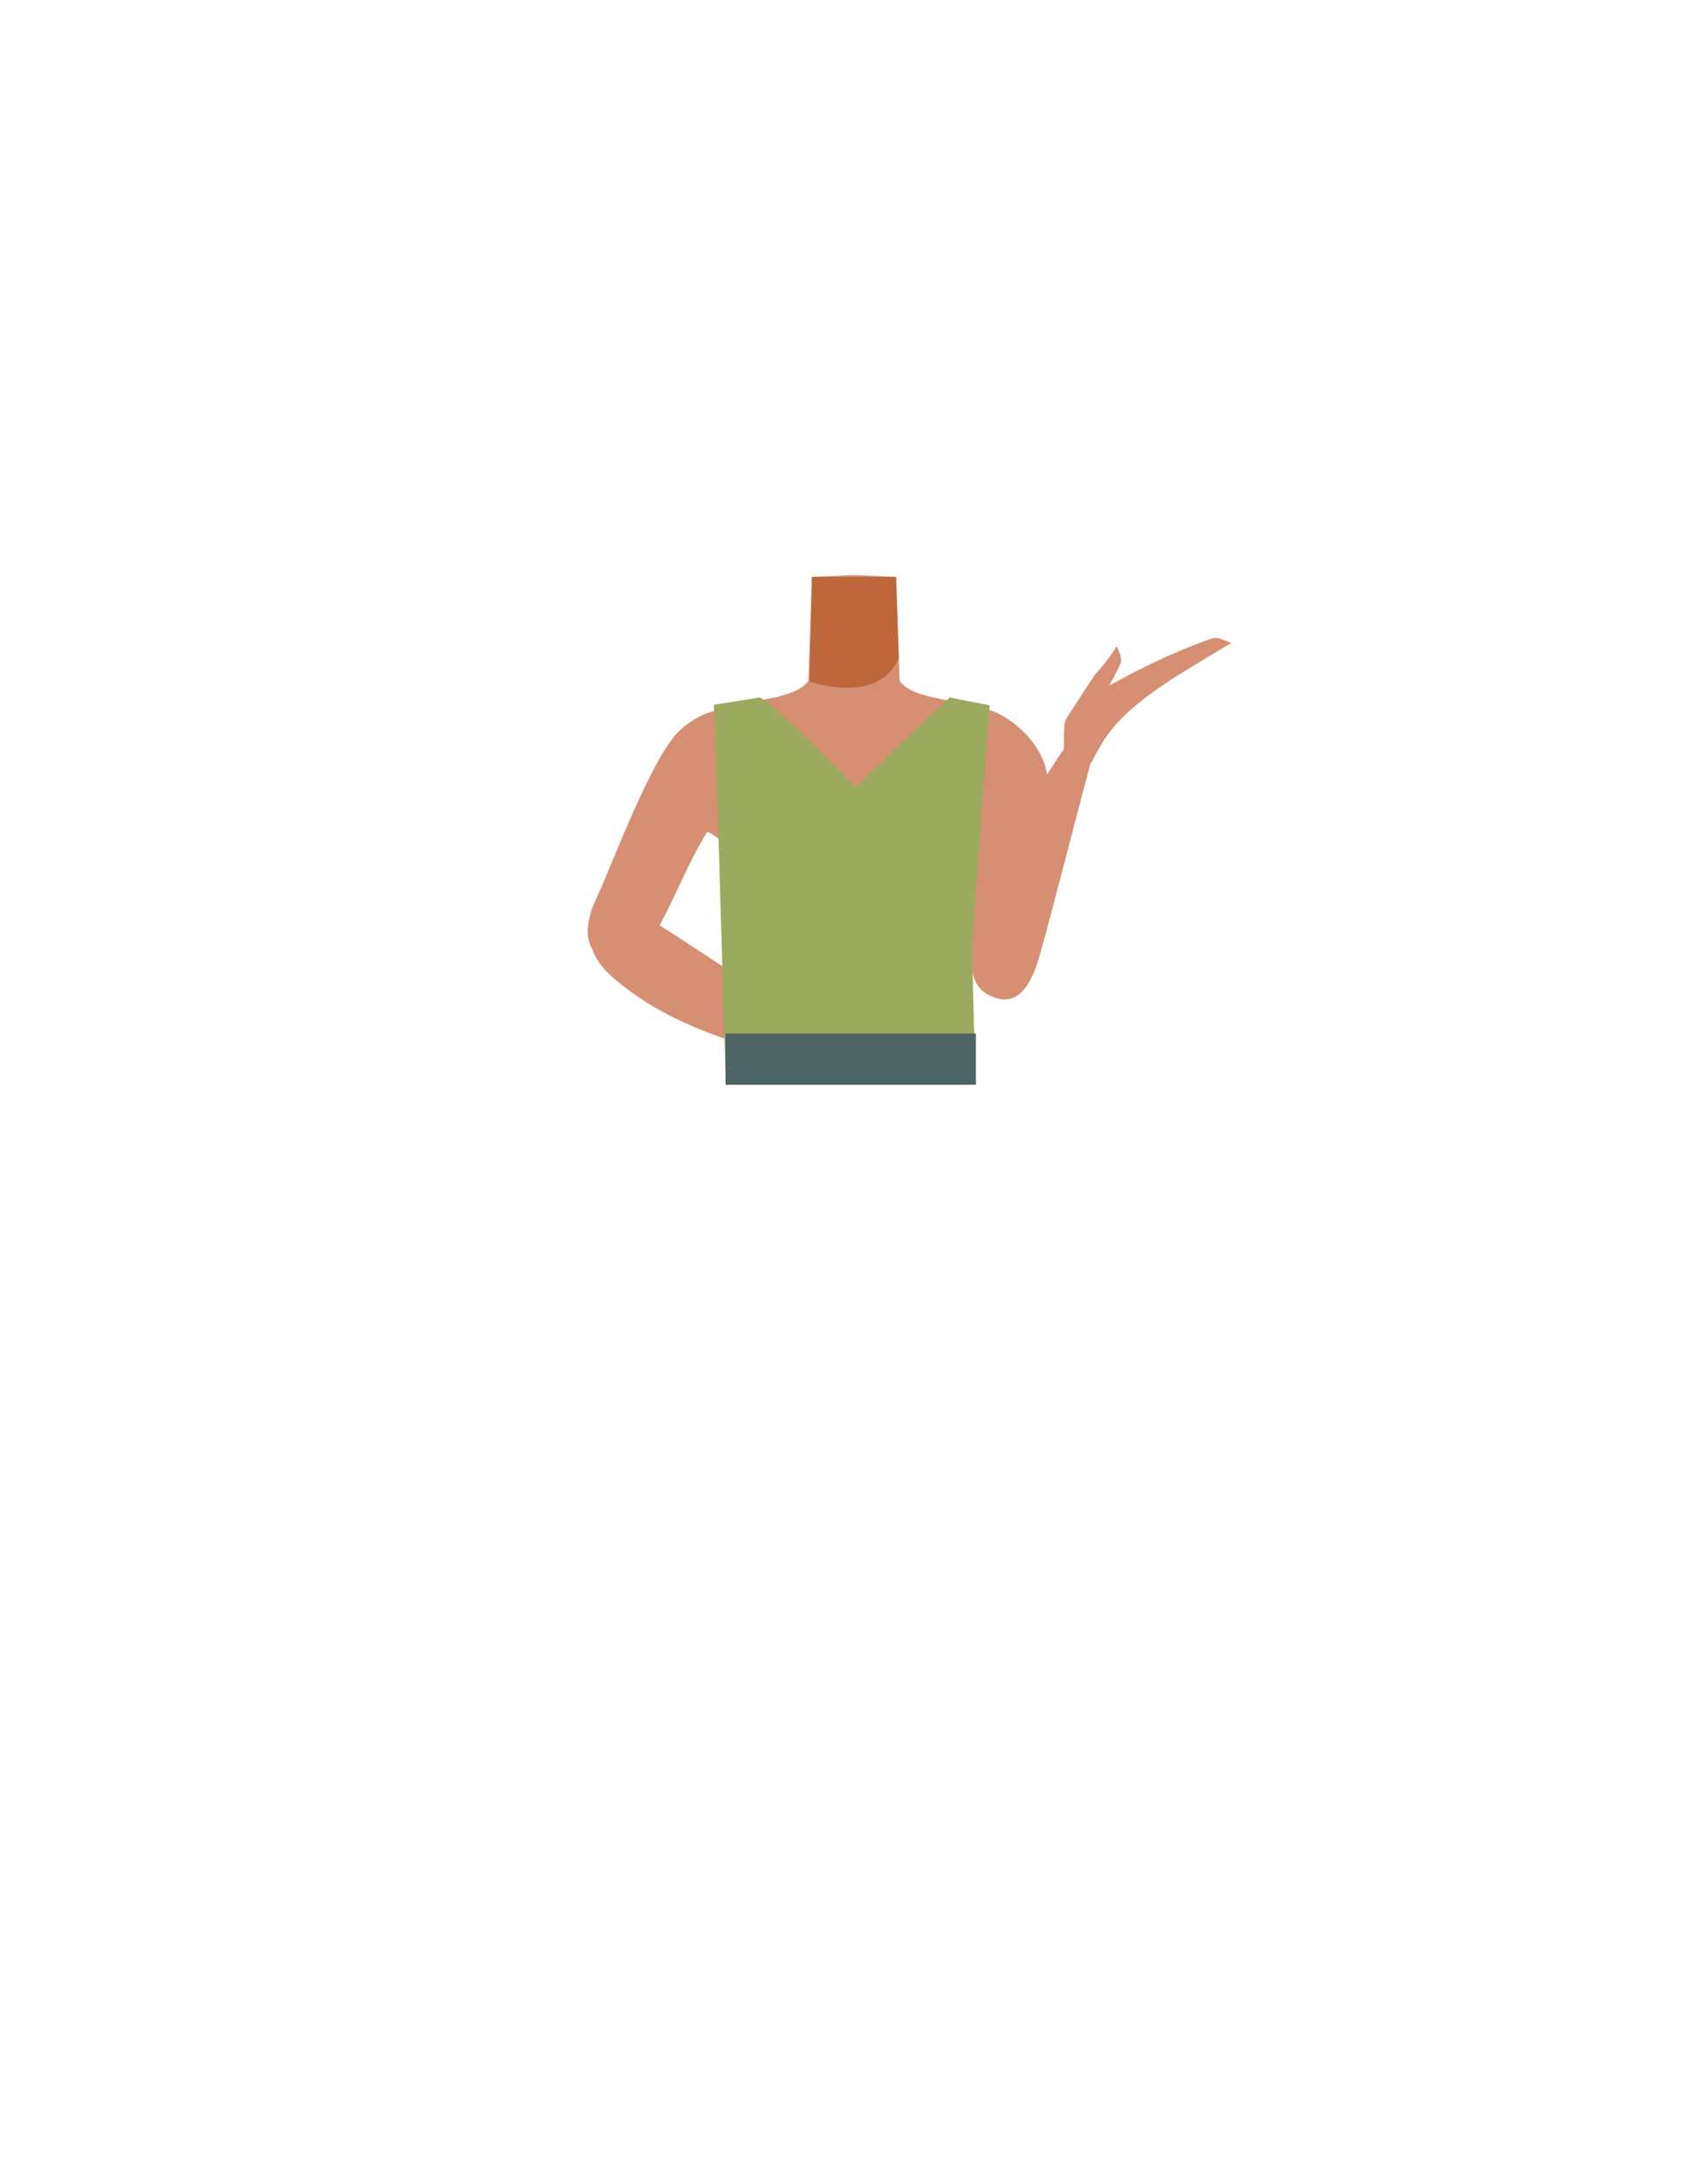 <svg xmlns="http://www.w3.org/2000/svg" viewBox="0 0 788 1005"><defs><style>.cls-1{fill:#d68f72;}.cls-2{fill:#bf673c;}.cls-3{fill:#9baa5e;}.cls-4{fill:#3a1d20;}.cls-5{fill:#4e6566;}</style></defs><g id="Calque_10" data-name="Calque 10"><path class="cls-1" d="M394,416.25c-5.48-3.57-8-.63-13.73,2.52-9.75,5.34-15.83,23.72-26.67,26.21-3.85.89-12.68-15.07-13.71-21.32-1.53-9.32,2.52-27.51-8.39-36.85-9.24-7.91-21.45-3.68-25.46-16.3-7-22,13.45-38.48,23.4-42.34,15.17-5.88,37.14-5.1,43.52-14.23l.94-27.7.69-20.19,18.32-.81h2.18l18.32.81.69,20.19.94,27.7c6.38,9.13,28.35,8.35,43.52,14.23C468.51,332,489,348.54,482,370.51c-4,12.62-16.22,8.39-25.46,16.3-10.91,9.34-6.86,27.53-8.39,36.85-1,6.25-9.86,22.21-13.71,21.32-10.84-2.49-16.92-20.87-26.67-26.21-5.74-3.15-8.25-6.09-13.73-2.52"/><path class="cls-2" d="M373.51,314.25s31.77,11.4,41.17-10.81l-1.27-37.39H374.59Z"/><path class="cls-1" d="M350.41,344.4c.21,19.81-12.47,25.35-19,32.41C321.16,388,310.72,416.31,303,429c-3.64,6-14.53,18.68-24.52,13.58h0c-12.55-7.12-5.81-23.26-2.89-29.32,5.95-12.33,25.54-66,38.76-77.1,0,0,12.85-12,25-8,7.81,2.61,11,8,11.08,16.19Z"/><path class="cls-1" d="M274.72,425.55c5.16-10.45,15.63-6.66,24.24-2.11,6.13,3.24,62.74,41,78.25,51.1,8.76,5.69,13.56,8.47,11,14.22-2.34,5.22-12.52,2.43-16.52,1.38-37.66-9.91-65.65-19.37-88.4-38.91C268.34,438.4,273,429.14,274.72,425.55Z"/><path class="cls-1" d="M438,341c-8.39,17.95.86,28.24,3.84,37.36,4.73,14.46,2.54,44.53,4.32,59.29.85,7,5.51,23,16.7,22.52h0c14.38-1.3,14.92-18.78,14.77-25.5-.31-13.69,4.05-70.62-3.38-86.23,0,0-6.72-16.26-19.47-17.59C446.6,330,441.46,333.58,438,341Z"/><path class="cls-1" d="M459.25,460.15c10.64,3.53,15.78-6.16,19.06-15.1,2.34-6.37,18.73-70.44,23.41-87.8,2.64-9.81,4.31-15-1.35-17.08-5.16-1.92-10.74,6.89-13,10.33-20.93,32.35-35.11,57.81-38.83,86.5C446.13,455.83,455.6,458.94,459.25,460.15Z"/><path class="cls-1" d="M505.41,310.82A82.33,82.33,0,0,0,515.18,298s2.3,4.38,2,7c-.28,2.14-5.49,11.23-5.49,11.23h0C536.91,302.05,557.06,295,560,294.24c2.09-.52,8,2.3,8,2.3s-23.94,14.25-30.4,18.67c-21.95,15-27.23,23.06-34,36.3-1.19,2.33-15.07-.2-13-5.29.73-1.79-.46-12,1.29-14.73C498.85,320.67,505.14,311.12,505.41,310.82Z"/><path class="cls-3" d="M350.66,321.63c7.88,4.25,44.22,41.24,44.22,41.24l43.26-41.24,18.46,3.64s-7.89,101.94-8,111.73,1.6,63.17,1.6,63.17H334.85L331.5,386.81,329.33,325Z"/><rect class="cls-4" x="334.85" y="476.76" width="115.32" height="23.41"/><rect class="cls-5" x="334.85" y="476.76" width="115.32" height="23.41"/></g></svg>